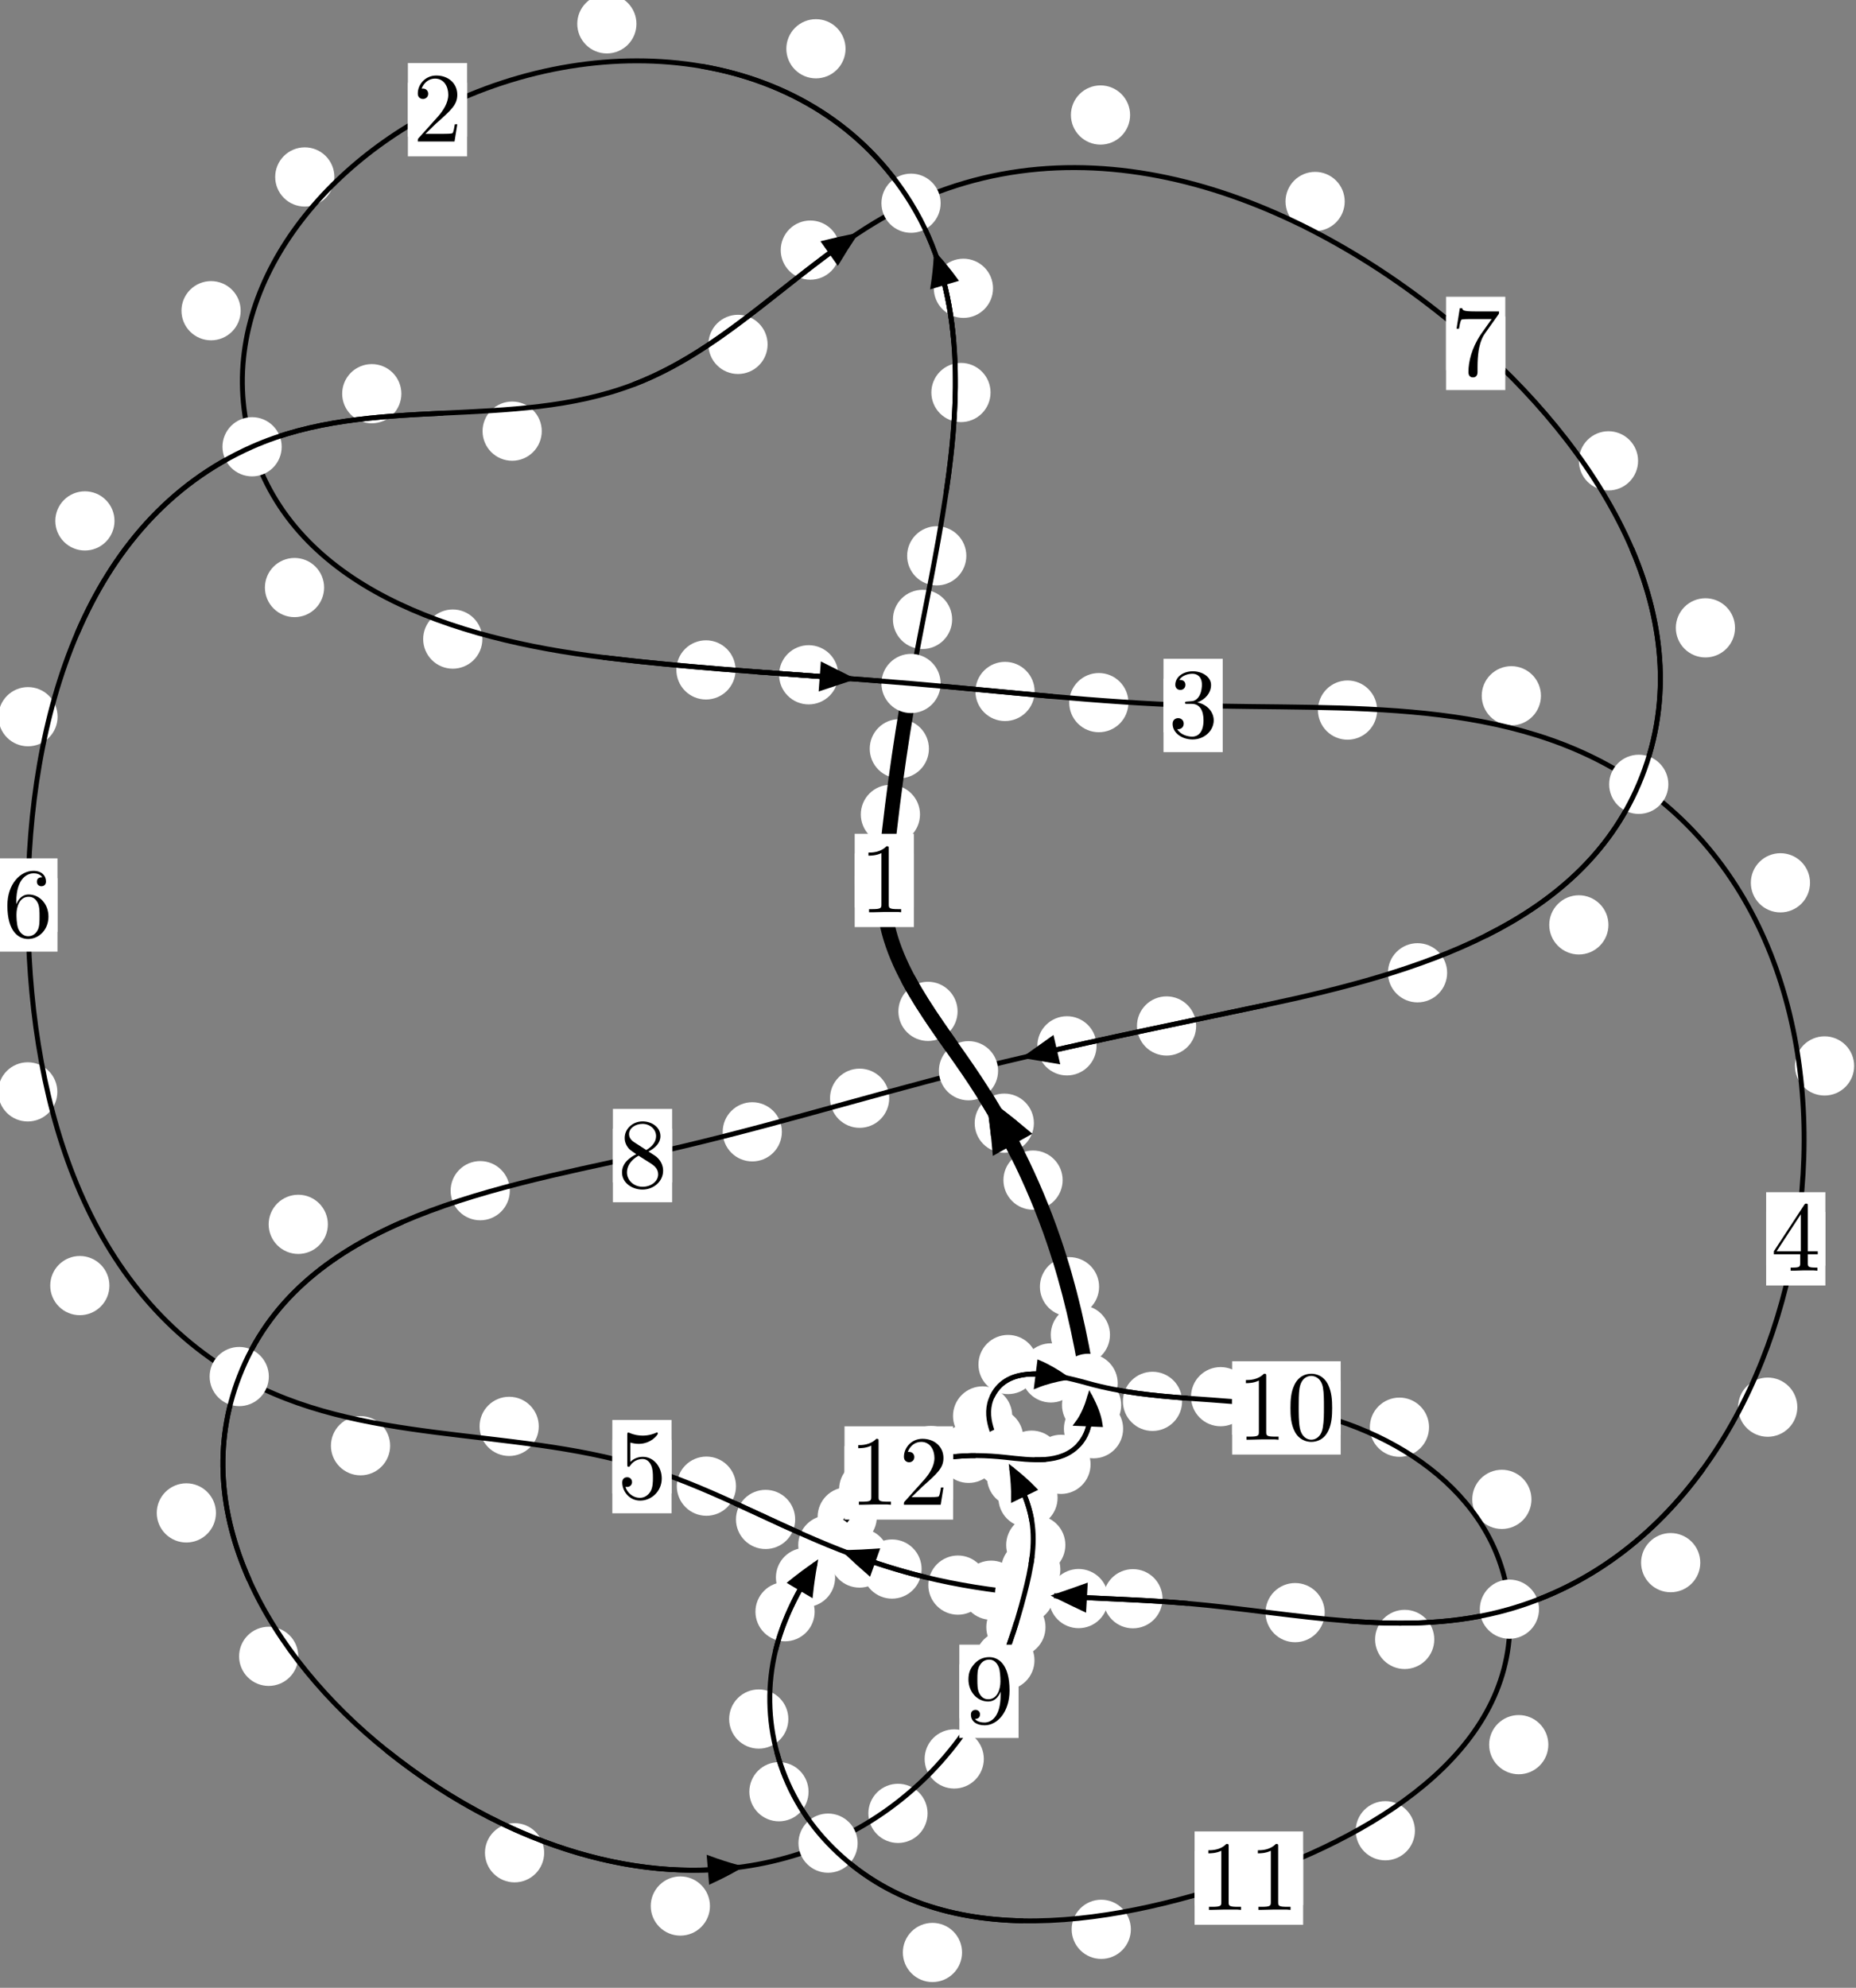 <?xml version="1.0"?>
<!-- Created by MetaPost 1.999 on 2021.07.05:2356 -->
<svg version="1.1" xmlns="http://www.w3.org/2000/svg" xmlns:xlink="http://www.w3.org/1999/xlink" width="187.426" height="200.678" viewBox="0 0 187.426 200.678">
<rect x="0" y="0" width="187.426" height="200.678" fill="#808080" stroke="none"/>
<!-- Original BoundingBox: -92.186707 -131.097397 95.239304 69.581055 -->
  <defs>
    <g transform="scale(0.01,0.01)" id="GLYPHcmr10_48">
      <path style="fill-rule: evenodd;" d="M460 -320C460 -400,455 -480,420 -554C374 -650,292 -666,250 -666C190 -666,117 -640,76 -547C44 -478,39 -400,39 -320C39 -245,43 -155,84 -79C127 2,200 22,249 22C303 22,379 1,423 -94C455 -163,460 -241,460 -320M249 -0C210 -0,151 -25,133 -121C122 -181,122 -273,122 -332C122 -396,122 -462,130 -516C149 -635,224 -644,249 -644C282 -644,348 -626,367 -527C377 -471,377 -395,377 -332C377 -257,377 -189,366 -125C351 -30,294 -0,249 -0"></path>
    </g>
    <g transform="scale(0.01,0.01)" id="GLYPHcmr10_49">
      <path style="fill-rule: evenodd;" d="M294 -640C294 -664,294 -666,271 -666C209 -602,121 -602,89 -602L89 -571C109 -571,168 -571,220 -597L220 -79C220 -43,217 -31,127 -31L95 -31L95 -0L257 -0L130 -3L217 -3L257 -3L297 -3L384 -3L419 -0L419 -31L387 -31C297 -31,294 -42,294 -79"></path>
    </g>
    <g transform="scale(0.01,0.01)" id="GLYPHcmr10_50">
      <path style="fill-rule: evenodd;" d="M127 -77L233 -180C389 -318,449 -372,449 -472C449 -586,359 -666,237 -666C124 -666,50 -574,50 -485C50 -429,100 -429,103 -429C120 -429,155 -441,155 -482C155 -508,137 -534,102 -534C94 -534,92 -534,89 -533C112 -598,166 -635,224 -635C315 -635,358 -554,358 -472C358 -392,308 -313,253 -251L61 -37C50 -26,50 -24,50 -0L421 -0L449 -174L424 -174C419 -144,412 -100,402 -85C395 -77,329 -77,307 -77"></path>
    </g>
    <g transform="scale(0.01,0.01)" id="GLYPHcmr10_51">
      <path style="fill-rule: evenodd;" d="M290 -352C372 -379,430 -449,430 -528C430 -610,342 -666,246 -666C145 -666,69 -606,69 -530C69 -497,91 -478,120 -478C151 -478,171 -500,171 -529C171 -579,124 -579,109 -579C140 -628,206 -641,242 -641C283 -641,338 -619,338 -529C338 -517,336 -459,310 -415C280 -367,246 -364,221 -363C213 -362,189 -360,182 -360C174 -359,167 -358,167 -348C167 -337,174 -337,191 -337L235 -337C317 -337,354 -269,354 -171C354 -35,285 -6,241 -6C198 -6,123 -23,88 -82C123 -77,154 -99,154 -137C154 -173,127 -193,98 -193C74 -193,42 -179,42 -135C42 -44,135 22,244 22C366 22,457 -69,457 -171C457 -253,394 -331,290 -352"></path>
    </g>
    <g transform="scale(0.01,0.01)" id="GLYPHcmr10_52">
      <path style="fill-rule: evenodd;" d="M294 -165L294 -78C294 -42,292 -31,218 -31L197 -31L197 -0L332 -0L238 -3L290 -3L332 -3L374 -3L427 -3L468 -0L468 -31L447 -31C373 -31,371 -42,371 -78L371 -165L471 -165L471 -196L371 -196L371 -651C371 -671,371 -677,355 -677C346 -677,343 -677,335 -665L28 -196L28 -165M300 -196L56 -196L300 -569"></path>
    </g>
    <g transform="scale(0.01,0.01)" id="GLYPHcmr10_53">
      <path style="fill-rule: evenodd;" d="M449 -201C449 -320,367 -420,259 -420C211 -420,168 -404,132 -369L132 -564C152 -558,185 -551,217 -551C340 -551,410 -642,410 -655C410 -661,407 -666,400 -666C399 -666,397 -666,392 -663C372 -654,323 -634,256 -634C216 -634,170 -641,123 -662C115 -665,113 -665,111 -665C101 -665,101 -657,101 -641L101 -345C101 -327,101 -319,115 -319C122 -319,124 -322,128 -328C139 -344,176 -398,257 -398C309 -398,334 -352,342 -334C358 -297,360 -258,360 -208C360 -173,360 -113,336 -71C312 -32,275 -6,229 -6C156 -6,99 -59,82 -118C85 -117,88 -116,99 -116C132 -116,149 -141,149 -165C149 -189,132 -214,99 -214C85 -214,50 -207,50 -161C50 -75,119 22,231 22C347 22,449 -74,449 -201"></path>
    </g>
    <g transform="scale(0.01,0.01)" id="GLYPHcmr10_54">
      <path style="fill-rule: evenodd;" d="M132 -328L132 -352C132 -605,256 -641,307 -641C331 -641,373 -635,395 -601C380 -601,340 -601,340 -556C340 -525,364 -510,386 -510C402 -510,432 -519,432 -558C432 -618,388 -666,305 -666C177 -666,42 -537,42 -316C42 -49,158 22,251 22C362 22,457 -72,457 -204C457 -331,368 -427,257 -427C189 -427,152 -376,132 -328M251 -6C188 -6,158 -66,152 -81C134 -128,134 -208,134 -226C134 -304,166 -404,256 -404C272 -404,318 -404,349 -342C367 -305,367 -254,367 -205C367 -157,367 -107,350 -71C320 -11,274 -6,251 -6"></path>
    </g>
    <g transform="scale(0.01,0.01)" id="GLYPHcmr10_55">
      <path style="fill-rule: evenodd;" d="M476 -609C485 -621,485 -623,485 -644L242 -644C120 -644,118 -657,114 -676L89 -676L56 -470L81 -470C84 -486,93 -549,106 -561C113 -567,191 -567,204 -567L411 -567C400 -551,321 -442,299 -409C209 -274,176 -135,176 -33C176 -23,176 22,222 22C268 22,268 -23,268 -33L268 -84C268 -139,271 -194,279 -248C283 -271,297 -357,341 -419"></path>
    </g>
    <g transform="scale(0.01,0.01)" id="GLYPHcmr10_56">
      <path style="fill-rule: evenodd;" d="M163 -457C117 -487,113 -521,113 -538C113 -599,178 -641,249 -641C322 -641,386 -589,386 -517C386 -460,347 -412,287 -377M309 -362C381 -399,430 -451,430 -517C430 -609,341 -666,250 -666C150 -666,69 -592,69 -499C69 -481,71 -436,113 -389C124 -377,161 -352,186 -335C128 -306,42 -250,42 -151C42 -45,144 22,249 22C362 22,457 -61,457 -168C457 -204,446 -249,408 -291C389 -312,373 -322,309 -362M209 -320L332 -242C360 -223,407 -193,407 -132C407 -58,332 -6,250 -6C164 -6,92 -68,92 -151C92 -209,124 -273,209 -320"></path>
    </g>
    <g transform="scale(0.01,0.01)" id="GLYPHcmr10_57">
      <path style="fill-rule: evenodd;" d="M367 -318L367 -286C367 -52,263 -6,205 -6C188 -6,134 -8,107 -42C151 -42,159 -71,159 -88C159 -119,135 -134,113 -134C97 -134,67 -125,67 -86C67 -19,121 22,206 22C335 22,457 -114,457 -329C457 -598,342 -666,253 -666C198 -666,149 -648,106 -603C65 -558,42 -516,42 -441C42 -316,130 -218,242 -218C303 -218,344 -260,367 -318M243 -241C227 -241,181 -241,150 -304C132 -341,132 -391,132 -440C132 -494,132 -541,153 -578C180 -628,218 -641,253 -641C299 -641,332 -607,349 -562C361 -530,365 -467,365 -421C365 -338,331 -241,243 -241"></path>
    </g>
  </defs>
  <path d="M92.905 82.219C92.905 81.426,92.59 80.666,92.03 80.106C91.469 79.545,90.709 79.23,89.917 79.23C89.124 79.23,88.364 79.545,87.803 80.106C87.243 80.666,86.928 81.426,86.928 82.219C86.928 83.012,87.243 83.772,87.803 84.332C88.364 84.893,89.124 85.208,89.917 85.208C90.709 85.208,91.469 84.893,92.03 84.332C92.59 83.772,92.905 83.012,92.905 82.219Z" style="fill: rgb(100%,100%,100%);stroke: none;"></path>
  <path d="M92.289 88.882C92.289 88.089,91.974 87.329,91.414 86.769C90.853 86.208,90.093 85.893,89.301 85.893C88.508 85.893,87.748 86.208,87.187 86.769C86.627 87.329,86.312 88.089,86.312 88.882C86.312 89.675,86.627 90.435,87.187 90.995C87.748 91.556,88.508 91.871,89.301 91.871C90.093 91.871,90.853 91.556,91.414 90.995C91.974 90.435,92.289 89.675,92.289 88.882Z" style="fill: rgb(100%,100%,100%);stroke: none;"></path>
  <path d="M96.15 62.532C96.15 61.739,95.835 60.979,95.275 60.419C94.714 59.858,93.954 59.543,93.162 59.543C92.369 59.543,91.609 59.858,91.048 60.419C90.488 60.979,90.173 61.739,90.173 62.532C90.173 63.325,90.488 64.085,91.048 64.645C91.609 65.206,92.369 65.521,93.162 65.521C93.954 65.521,94.714 65.206,95.275 64.645C95.835 64.085,96.15 63.325,96.15 62.532Z" style="fill: rgb(100%,100%,100%);stroke: none;"></path>
  <path d="M93.806 75.586C93.806 74.793,93.491 74.033,92.931 73.472C92.37 72.912,91.61 72.597,90.817 72.597C90.025 72.597,89.264 72.912,88.704 73.472C88.143 74.033,87.829 74.793,87.829 75.586C87.829 76.378,88.143 77.139,88.704 77.699C89.264 78.26,90.025 78.575,90.817 78.575C91.61 78.575,92.37 78.26,92.931 77.699C93.491 77.139,93.806 76.378,93.806 75.586Z" style="fill: rgb(100%,100%,100%);stroke: none;"></path>
  <path d="M100.029 39.625C100.029 38.832,99.714 38.072,99.154 37.512C98.593 36.951,97.833 36.636,97.041 36.636C96.248 36.636,95.488 36.951,94.927 37.512C94.367 38.072,94.052 38.832,94.052 39.625C94.052 40.418,94.367 41.178,94.927 41.738C95.488 42.299,96.248 42.614,97.041 42.614C97.833 42.614,98.593 42.299,99.154 41.738C99.714 41.178,100.029 40.418,100.029 39.625Z" style="fill: rgb(100%,100%,100%);stroke: none;"></path>
  <path d="M97.584 56.112C97.584 55.32,97.269 54.559,96.708 53.999C96.148 53.438,95.388 53.123,94.595 53.123C93.802 53.123,93.042 53.438,92.482 53.999C91.921 54.559,91.606 55.32,91.606 56.112C91.606 56.905,91.921 57.665,92.482 58.226C93.042 58.786,93.802 59.101,94.595 59.101C95.388 59.101,96.148 58.786,96.708 58.226C97.269 57.665,97.584 56.905,97.584 56.112Z" style="fill: rgb(100%,100%,100%);stroke: none;"></path>
  <path d="M85.386 4.924C85.386 4.131,85.071 3.371,84.511 2.81C83.95 2.25,83.19 1.935,82.397 1.935C81.605 1.935,80.844 2.25,80.284 2.81C79.723 3.371,79.408 4.131,79.408 4.924C79.408 5.716,79.723 6.477,80.284 7.037C80.844 7.597,81.605 7.912,82.397 7.912C83.19 7.912,83.95 7.597,84.511 7.037C85.071 6.477,85.386 5.716,85.386 4.924Z" style="fill: rgb(100%,100%,100%);stroke: none;"></path>
  <path d="M100.279 29.105C100.279 28.312,99.964 27.552,99.403 26.992C98.843 26.431,98.083 26.116,97.29 26.116C96.497 26.116,95.737 26.431,95.177 26.992C94.616 27.552,94.301 28.312,94.301 29.105C94.301 29.898,94.616 30.658,95.177 31.218C95.737 31.779,96.497 32.094,97.29 32.094C98.083 32.094,98.843 31.779,99.403 31.218C99.964 30.658,100.279 29.898,100.279 29.105Z" style="fill: rgb(100%,100%,100%);stroke: none;"></path>
  <path d="M33.767 17.865C33.767 17.072,33.453 16.312,32.892 15.752C32.332 15.191,31.571 14.876,30.779 14.876C29.986 14.876,29.226 15.191,28.665 15.752C28.105 16.312,27.79 17.072,27.79 17.865C27.79 18.658,28.105 19.418,28.665 19.978C29.226 20.539,29.986 20.854,30.779 20.854C31.571 20.854,32.332 20.539,32.892 19.978C33.453 19.418,33.767 18.658,33.767 17.865Z" style="fill: rgb(100%,100%,100%);stroke: none;"></path>
  <path d="M64.272 2.408C64.272 1.615,63.957 0.855,63.396 0.294C62.836 -0.266,62.076 -0.581,61.283 -0.581C60.49 -0.581,59.73 -0.266,59.17 0.294C58.609 0.855,58.294 1.615,58.294 2.408C58.294 3.2,58.609 3.961,59.17 4.521C59.73 5.081,60.49 5.396,61.283 5.396C62.076 5.396,62.836 5.081,63.396 4.521C63.957 3.961,64.272 3.2,64.272 2.408Z" style="fill: rgb(100%,100%,100%);stroke: none;"></path>
  <path d="M32.73 59.316C32.73 58.523,32.415 57.763,31.854 57.202C31.294 56.642,30.534 56.327,29.741 56.327C28.948 56.327,28.188 56.642,27.628 57.202C27.067 57.763,26.752 58.523,26.752 59.316C26.752 60.108,27.067 60.868,27.628 61.429C28.188 61.989,28.948 62.304,29.741 62.304C30.534 62.304,31.294 61.989,31.854 61.429C32.415 60.868,32.73 60.108,32.73 59.316Z" style="fill: rgb(100%,100%,100%);stroke: none;"></path>
  <path d="M24.303 31.367C24.303 30.574,23.988 29.814,23.428 29.253C22.867 28.693,22.107 28.378,21.315 28.378C20.522 28.378,19.762 28.693,19.201 29.253C18.641 29.814,18.326 30.574,18.326 31.367C18.326 32.159,18.641 32.92,19.201 33.48C19.762 34.041,20.522 34.356,21.315 34.356C22.107 34.356,22.867 34.041,23.428 33.48C23.988 32.92,24.303 32.159,24.303 31.367Z" style="fill: rgb(100%,100%,100%);stroke: none;"></path>
  <path d="M74.281 67.63C74.281 66.838,73.966 66.077,73.405 65.517C72.845 64.956,72.085 64.642,71.292 64.642C70.499 64.642,69.739 64.956,69.179 65.517C68.618 66.077,68.303 66.838,68.303 67.63C68.303 68.423,68.618 69.183,69.179 69.744C69.739 70.304,70.499 70.619,71.292 70.619C72.085 70.619,72.845 70.304,73.405 69.744C73.966 69.183,74.281 68.423,74.281 67.63Z" style="fill: rgb(100%,100%,100%);stroke: none;"></path>
  <path d="M48.712 64.518C48.712 63.725,48.397 62.965,47.837 62.405C47.276 61.844,46.516 61.529,45.723 61.529C44.931 61.529,44.17 61.844,43.61 62.405C43.049 62.965,42.734 63.725,42.734 64.518C42.734 65.311,43.049 66.071,43.61 66.631C44.17 67.192,44.931 67.507,45.723 67.507C46.516 67.507,47.276 67.192,47.837 66.631C48.397 66.071,48.712 65.311,48.712 64.518Z" style="fill: rgb(100%,100%,100%);stroke: none;"></path>
  <path d="M104.481 69.805C104.481 69.012,104.166 68.252,103.606 67.692C103.045 67.131,102.285 66.816,101.492 66.816C100.7 66.816,99.939 67.131,99.379 67.692C98.819 68.252,98.504 69.012,98.504 69.805C98.504 70.598,98.819 71.358,99.379 71.918C99.939 72.479,100.7 72.794,101.492 72.794C102.285 72.794,103.045 72.479,103.606 71.918C104.166 71.358,104.481 70.598,104.481 69.805Z" style="fill: rgb(100%,100%,100%);stroke: none;"></path>
  <path d="M84.652 68.124C84.652 67.331,84.337 66.571,83.777 66.01C83.216 65.45,82.456 65.135,81.663 65.135C80.871 65.135,80.11 65.45,79.55 66.01C78.989 66.571,78.674 67.331,78.674 68.124C78.674 68.916,78.989 69.676,79.55 70.237C80.11 70.797,80.871 71.112,81.663 71.112C82.456 71.112,83.216 70.797,83.777 70.237C84.337 69.676,84.652 68.916,84.652 68.124Z" style="fill: rgb(100%,100%,100%);stroke: none;"></path>
  <path d="M139.068 71.686C139.068 70.893,138.754 70.133,138.193 69.573C137.633 69.012,136.872 68.697,136.08 68.697C135.287 68.697,134.527 69.012,133.966 69.573C133.406 70.133,133.091 70.893,133.091 71.686C133.091 72.479,133.406 73.239,133.966 73.799C134.527 74.36,135.287 74.675,136.08 74.675C136.872 74.675,137.633 74.36,138.193 73.799C138.754 73.239,139.068 72.479,139.068 71.686Z" style="fill: rgb(100%,100%,100%);stroke: none;"></path>
  <path d="M113.952 70.933C113.952 70.141,113.637 69.38,113.076 68.82C112.516 68.259,111.756 67.945,110.963 67.945C110.17 67.945,109.41 68.259,108.85 68.82C108.289 69.38,107.974 70.141,107.974 70.933C107.974 71.726,108.289 72.486,108.85 73.047C109.41 73.607,110.17 73.922,110.963 73.922C111.756 73.922,112.516 73.607,113.076 73.047C113.637 72.486,113.952 71.726,113.952 70.933Z" style="fill: rgb(100%,100%,100%);stroke: none;"></path>
  <path d="M182.783 89.122C182.783 88.329,182.469 87.569,181.908 87.008C181.348 86.448,180.587 86.133,179.795 86.133C179.002 86.133,178.242 86.448,177.681 87.008C177.121 87.569,176.806 88.329,176.806 89.122C176.806 89.914,177.121 90.675,177.681 91.235C178.242 91.796,179.002 92.111,179.795 92.111C180.587 92.111,181.348 91.796,181.908 91.235C182.469 90.675,182.783 89.914,182.783 89.122Z" style="fill: rgb(100%,100%,100%);stroke: none;"></path>
  <path d="M155.61 70.24C155.61 69.448,155.295 68.688,154.734 68.127C154.174 67.567,153.413 67.252,152.621 67.252C151.828 67.252,151.068 67.567,150.507 68.127C149.947 68.688,149.632 69.448,149.632 70.24C149.632 71.033,149.947 71.793,150.507 72.354C151.068 72.914,151.828 73.229,152.621 73.229C153.413 73.229,154.174 72.914,154.734 72.354C155.295 71.793,155.61 71.033,155.61 70.24Z" style="fill: rgb(100%,100%,100%);stroke: none;"></path>
  <path d="M181.5 142.059C181.5 141.266,181.186 140.506,180.625 139.946C180.065 139.385,179.304 139.07,178.512 139.07C177.719 139.07,176.959 139.385,176.398 139.946C175.838 140.506,175.523 141.266,175.523 142.059C175.523 142.852,175.838 143.612,176.398 144.172C176.959 144.733,177.719 145.048,178.512 145.048C179.304 145.048,180.065 144.733,180.625 144.172C181.186 143.612,181.5 142.852,181.5 142.059Z" style="fill: rgb(100%,100%,100%);stroke: none;"></path>
  <path d="M187.239 107.611C187.239 106.818,186.924 106.058,186.364 105.497C185.803 104.937,185.043 104.622,184.251 104.622C183.458 104.622,182.698 104.937,182.137 105.497C181.577 106.058,181.262 106.818,181.262 107.611C181.262 108.403,181.577 109.163,182.137 109.724C182.698 110.284,183.458 110.599,184.251 110.599C185.043 110.599,185.803 110.284,186.364 109.724C186.924 109.163,187.239 108.403,187.239 107.611Z" style="fill: rgb(100%,100%,100%);stroke: none;"></path>
  <path d="M144.839 165.505C144.839 164.712,144.524 163.952,143.964 163.391C143.403 162.831,142.643 162.516,141.85 162.516C141.058 162.516,140.297 162.831,139.737 163.391C139.177 163.952,138.862 164.712,138.862 165.505C138.862 166.297,139.177 167.057,139.737 167.618C140.297 168.178,141.058 168.493,141.85 168.493C142.643 168.493,143.403 168.178,143.964 167.618C144.524 167.057,144.839 166.297,144.839 165.505Z" style="fill: rgb(100%,100%,100%);stroke: none;"></path>
  <path d="M171.7 157.755C171.7 156.963,171.385 156.203,170.825 155.642C170.264 155.082,169.504 154.767,168.711 154.767C167.919 154.767,167.159 155.082,166.598 155.642C166.038 156.203,165.723 156.963,165.723 157.755C165.723 158.548,166.038 159.308,166.598 159.869C167.159 160.429,167.919 160.744,168.711 160.744C169.504 160.744,170.264 160.429,170.825 159.869C171.385 159.308,171.7 158.548,171.7 157.755Z" style="fill: rgb(100%,100%,100%);stroke: none;"></path>
  <path d="M117.396 161.397C117.396 160.605,117.081 159.845,116.521 159.284C115.96 158.724,115.2 158.409,114.408 158.409C113.615 158.409,112.855 158.724,112.294 159.284C111.734 159.845,111.419 160.605,111.419 161.397C111.419 162.19,111.734 162.95,112.294 163.511C112.855 164.071,113.615 164.386,114.408 164.386C115.2 164.386,115.96 164.071,116.521 163.511C117.081 162.95,117.396 162.19,117.396 161.397Z" style="fill: rgb(100%,100%,100%);stroke: none;"></path>
  <path d="M133.773 162.801C133.773 162.008,133.458 161.248,132.898 160.687C132.337 160.127,131.577 159.812,130.785 159.812C129.992 159.812,129.232 160.127,128.671 160.687C128.111 161.248,127.796 162.008,127.796 162.801C127.796 163.593,128.111 164.353,128.671 164.914C129.232 165.474,129.992 165.789,130.785 165.789C131.577 165.789,132.337 165.474,132.898 164.914C133.458 164.353,133.773 163.593,133.773 162.801Z" style="fill: rgb(100%,100%,100%);stroke: none;"></path>
  <path d="M103.081 160.539C103.081 159.746,102.766 158.986,102.206 158.426C101.645 157.865,100.885 157.55,100.093 157.55C99.3 157.55,98.54 157.865,97.979 158.426C97.419 158.986,97.104 159.746,97.104 160.539C97.104 161.332,97.419 162.092,97.979 162.652C98.54 163.213,99.3 163.528,100.093 163.528C100.885 163.528,101.645 163.213,102.206 162.652C102.766 162.092,103.081 161.332,103.081 160.539Z" style="fill: rgb(100%,100%,100%);stroke: none;"></path>
  <path d="M111.91 161.382C111.91 160.59,111.595 159.83,111.034 159.269C110.474 158.709,109.714 158.394,108.921 158.394C108.128 158.394,107.368 158.709,106.808 159.269C106.247 159.83,105.932 160.59,105.932 161.382C105.932 162.175,106.247 162.935,106.808 163.496C107.368 164.056,108.128 164.371,108.921 164.371C109.714 164.371,110.474 164.056,111.034 163.496C111.595 162.935,111.91 162.175,111.91 161.382Z" style="fill: rgb(100%,100%,100%);stroke: none;"></path>
  <path d="M93.067 158.401C93.067 157.609,92.752 156.849,92.192 156.288C91.631 155.728,90.871 155.413,90.078 155.413C89.286 155.413,88.526 155.728,87.965 156.288C87.405 156.849,87.09 157.609,87.09 158.401C87.09 159.194,87.405 159.954,87.965 160.515C88.526 161.075,89.286 161.39,90.078 161.39C90.871 161.39,91.631 161.075,92.192 160.515C92.752 159.954,93.067 159.194,93.067 158.401Z" style="fill: rgb(100%,100%,100%);stroke: none;"></path>
  <path d="M99.724 160.023C99.724 159.23,99.409 158.47,98.848 157.91C98.288 157.349,97.528 157.034,96.735 157.034C95.942 157.034,95.182 157.349,94.622 157.91C94.061 158.47,93.746 159.23,93.746 160.023C93.746 160.816,94.061 161.576,94.622 162.136C95.182 162.697,95.942 163.012,96.735 163.012C97.528 163.012,98.288 162.697,98.848 162.136C99.409 161.576,99.724 160.816,99.724 160.023Z" style="fill: rgb(100%,100%,100%);stroke: none;"></path>
  <path d="M80.299 153.393C80.299 152.6,79.984 151.84,79.424 151.279C78.863 150.719,78.103 150.404,77.31 150.404C76.518 150.404,75.758 150.719,75.197 151.279C74.637 151.84,74.322 152.6,74.322 153.393C74.322 154.185,74.637 154.946,75.197 155.506C75.758 156.066,76.518 156.381,77.31 156.381C78.103 156.381,78.863 156.066,79.424 155.506C79.984 154.946,80.299 154.185,80.299 153.393Z" style="fill: rgb(100%,100%,100%);stroke: none;"></path>
  <path d="M89.787 157.289C89.787 156.496,89.472 155.736,88.912 155.176C88.351 154.615,87.591 154.3,86.798 154.3C86.006 154.3,85.245 154.615,84.685 155.176C84.125 155.736,83.81 156.496,83.81 157.289C83.81 158.082,84.125 158.842,84.685 159.402C85.245 159.963,86.006 160.278,86.798 160.278C87.591 160.278,88.351 159.963,88.912 159.402C89.472 158.842,89.787 158.082,89.787 157.289Z" style="fill: rgb(100%,100%,100%);stroke: none;"></path>
  <path d="M54.407 143.998C54.407 143.206,54.092 142.445,53.532 141.885C52.971 141.324,52.211 141.009,51.418 141.009C50.626 141.009,49.865 141.324,49.305 141.885C48.745 142.445,48.43 143.206,48.43 143.998C48.43 144.791,48.745 145.551,49.305 146.112C49.865 146.672,50.626 146.987,51.418 146.987C52.211 146.987,52.971 146.672,53.532 146.112C54.092 145.551,54.407 144.791,54.407 143.998Z" style="fill: rgb(100%,100%,100%);stroke: none;"></path>
  <path d="M74.324 150.035C74.324 149.242,74.009 148.482,73.449 147.922C72.888 147.361,72.128 147.046,71.335 147.046C70.543 147.046,69.783 147.361,69.222 147.922C68.662 148.482,68.347 149.242,68.347 150.035C68.347 150.828,68.662 151.588,69.222 152.148C69.783 152.709,70.543 153.024,71.335 153.024C72.128 153.024,72.888 152.709,73.449 152.148C74.009 151.588,74.324 150.828,74.324 150.035Z" style="fill: rgb(100%,100%,100%);stroke: none;"></path>
  <path d="M11.049 129.786C11.049 128.993,10.734 128.233,10.174 127.672C9.613 127.112,8.853 126.797,8.06 126.797C7.268 126.797,6.508 127.112,5.947 127.672C5.387 128.233,5.072 128.993,5.072 129.786C5.072 130.578,5.387 131.339,5.947 131.899C6.508 132.459,7.268 132.774,8.06 132.774C8.853 132.774,9.613 132.459,10.174 131.899C10.734 131.339,11.049 130.578,11.049 129.786Z" style="fill: rgb(100%,100%,100%);stroke: none;"></path>
  <path d="M39.397 145.953C39.397 145.16,39.082 144.4,38.521 143.839C37.961 143.279,37.201 142.964,36.408 142.964C35.615 142.964,34.855 143.279,34.295 143.839C33.734 144.4,33.419 145.16,33.419 145.953C33.419 146.745,33.734 147.506,34.295 148.066C34.855 148.627,35.615 148.941,36.408 148.941C37.201 148.941,37.961 148.627,38.521 148.066C39.082 147.506,39.397 146.745,39.397 145.953Z" style="fill: rgb(100%,100%,100%);stroke: none;"></path>
  <path d="M5.816 72.354C5.816 71.561,5.502 70.801,4.941 70.241C4.381 69.68,3.62 69.365,2.828 69.365C2.035 69.365,1.275 69.68,0.714 70.241C0.154 70.801,-0.161 71.561,-0.161 72.354C-0.161 73.147,0.154 73.907,0.714 74.467C1.275 75.028,2.035 75.343,2.828 75.343C3.62 75.343,4.381 75.028,4.941 74.467C5.502 73.907,5.816 73.147,5.816 72.354Z" style="fill: rgb(100%,100%,100%);stroke: none;"></path>
  <path d="M5.791 110.23C5.791 109.437,5.476 108.677,4.915 108.116C4.355 107.556,3.595 107.241,2.802 107.241C2.009 107.241,1.249 107.556,0.689 108.116C0.128 108.677,-0.187 109.437,-0.187 110.23C-0.187 111.022,0.128 111.782,0.689 112.343C1.249 112.903,2.009 113.218,2.802 113.218C3.595 113.218,4.355 112.903,4.915 112.343C5.476 111.782,5.791 111.022,5.791 110.23Z" style="fill: rgb(100%,100%,100%);stroke: none;"></path>
  <path d="M40.531 39.745C40.531 38.953,40.216 38.193,39.656 37.632C39.095 37.072,38.335 36.757,37.543 36.757C36.75 36.757,35.99 37.072,35.429 37.632C34.869 38.193,34.554 38.953,34.554 39.745C34.554 40.538,34.869 41.298,35.429 41.859C35.99 42.419,36.75 42.734,37.543 42.734C38.335 42.734,39.095 42.419,39.656 41.859C40.216 41.298,40.531 40.538,40.531 39.745Z" style="fill: rgb(100%,100%,100%);stroke: none;"></path>
  <path d="M11.563 52.587C11.563 51.795,11.248 51.034,10.687 50.474C10.127 49.913,9.367 49.599,8.574 49.599C7.781 49.599,7.021 49.913,6.461 50.474C5.9 51.034,5.585 51.795,5.585 52.587C5.585 53.38,5.9 54.14,6.461 54.701C7.021 55.261,7.781 55.576,8.574 55.576C9.367 55.576,10.127 55.261,10.687 54.701C11.248 54.14,11.563 53.38,11.563 52.587Z" style="fill: rgb(100%,100%,100%);stroke: none;"></path>
  <path d="M77.515 34.768C77.515 33.975,77.2 33.215,76.64 32.655C76.079 32.094,75.319 31.779,74.527 31.779C73.734 31.779,72.974 32.094,72.413 32.655C71.853 33.215,71.538 33.975,71.538 34.768C71.538 35.561,71.853 36.321,72.413 36.881C72.974 37.442,73.734 37.757,74.527 37.757C75.319 37.757,76.079 37.442,76.64 36.881C77.2 36.321,77.515 35.561,77.515 34.768Z" style="fill: rgb(100%,100%,100%);stroke: none;"></path>
  <path d="M54.708 43.526C54.708 42.734,54.393 41.973,53.833 41.413C53.272 40.852,52.512 40.538,51.72 40.538C50.927 40.538,50.167 40.852,49.606 41.413C49.046 41.973,48.731 42.734,48.731 43.526C48.731 44.319,49.046 45.079,49.606 45.64C50.167 46.2,50.927 46.515,51.72 46.515C52.512 46.515,53.272 46.2,53.833 45.64C54.393 45.079,54.708 44.319,54.708 43.526Z" style="fill: rgb(100%,100%,100%);stroke: none;"></path>
  <path d="M114.122 11.61C114.122 10.817,113.807 10.057,113.247 9.496C112.686 8.936,111.926 8.621,111.134 8.621C110.341 8.621,109.581 8.936,109.02 9.496C108.46 10.057,108.145 10.817,108.145 11.61C108.145 12.402,108.46 13.163,109.02 13.723C109.581 14.284,110.341 14.599,111.134 14.599C111.926 14.599,112.686 14.284,113.247 13.723C113.807 13.163,114.122 12.402,114.122 11.61Z" style="fill: rgb(100%,100%,100%);stroke: none;"></path>
  <path d="M84.819 25.249C84.819 24.457,84.504 23.697,83.943 23.136C83.383 22.576,82.623 22.261,81.83 22.261C81.037 22.261,80.277 22.576,79.717 23.136C79.156 23.697,78.841 24.457,78.841 25.249C78.841 26.042,79.156 26.802,79.717 27.363C80.277 27.923,81.037 28.238,81.83 28.238C82.623 28.238,83.383 27.923,83.943 27.363C84.504 26.802,84.819 26.042,84.819 25.249Z" style="fill: rgb(100%,100%,100%);stroke: none;"></path>
  <path d="M165.419 46.524C165.419 45.731,165.104 44.971,164.544 44.411C163.983 43.85,163.223 43.535,162.43 43.535C161.638 43.535,160.878 43.85,160.317 44.411C159.757 44.971,159.442 45.731,159.442 46.524C159.442 47.317,159.757 48.077,160.317 48.637C160.878 49.198,161.638 49.513,162.43 49.513C163.223 49.513,163.983 49.198,164.544 48.637C165.104 48.077,165.419 47.317,165.419 46.524Z" style="fill: rgb(100%,100%,100%);stroke: none;"></path>
  <path d="M135.794 20.34C135.794 19.547,135.479 18.787,134.919 18.227C134.358 17.666,133.598 17.351,132.806 17.351C132.013 17.351,131.253 17.666,130.692 18.227C130.132 18.787,129.817 19.547,129.817 20.34C129.817 21.133,130.132 21.893,130.692 22.453C131.253 23.014,132.013 23.329,132.806 23.329C133.598 23.329,134.358 23.014,134.919 22.453C135.479 21.893,135.794 21.133,135.794 20.34Z" style="fill: rgb(100%,100%,100%);stroke: none;"></path>
  <path d="M162.427 93.37C162.427 92.577,162.112 91.817,161.551 91.257C160.991 90.696,160.231 90.381,159.438 90.381C158.645 90.381,157.885 90.696,157.325 91.257C156.764 91.817,156.449 92.577,156.449 93.37C156.449 94.163,156.764 94.923,157.325 95.483C157.885 96.044,158.645 96.359,159.438 96.359C160.231 96.359,160.991 96.044,161.551 95.483C162.112 94.923,162.427 94.163,162.427 93.37Z" style="fill: rgb(100%,100%,100%);stroke: none;"></path>
  <path d="M175.209 63.384C175.209 62.591,174.895 61.831,174.334 61.27C173.774 60.71,173.013 60.395,172.221 60.395C171.428 60.395,170.668 60.71,170.107 61.27C169.547 61.831,169.232 62.591,169.232 63.384C169.232 64.176,169.547 64.937,170.107 65.497C170.668 66.057,171.428 66.372,172.221 66.372C173.013 66.372,173.774 66.057,174.334 65.497C174.895 64.937,175.209 64.176,175.209 63.384Z" style="fill: rgb(100%,100%,100%);stroke: none;"></path>
  <path d="M120.793 103.576C120.793 102.783,120.478 102.023,119.918 101.462C119.357 100.902,118.597 100.587,117.805 100.587C117.012 100.587,116.252 100.902,115.691 101.462C115.131 102.023,114.816 102.783,114.816 103.576C114.816 104.368,115.131 105.129,115.691 105.689C116.252 106.25,117.012 106.565,117.805 106.565C118.597 106.565,119.357 106.25,119.918 105.689C120.478 105.129,120.793 104.368,120.793 103.576Z" style="fill: rgb(100%,100%,100%);stroke: none;"></path>
  <path d="M146.137 98.206C146.137 97.414,145.822 96.653,145.261 96.093C144.701 95.532,143.941 95.217,143.148 95.217C142.355 95.217,141.595 95.532,141.035 96.093C140.474 96.653,140.159 97.414,140.159 98.206C140.159 98.999,140.474 99.759,141.035 100.32C141.595 100.88,142.355 101.195,143.148 101.195C143.941 101.195,144.701 100.88,145.261 100.32C145.822 99.759,146.137 98.999,146.137 98.206Z" style="fill: rgb(100%,100%,100%);stroke: none;"></path>
  <path d="M89.796 110.87C89.796 110.078,89.481 109.318,88.921 108.757C88.36 108.197,87.6 107.882,86.807 107.882C86.015 107.882,85.255 108.197,84.694 108.757C84.134 109.318,83.819 110.078,83.819 110.87C83.819 111.663,84.134 112.423,84.694 112.984C85.255 113.544,86.015 113.859,86.807 113.859C87.6 113.859,88.36 113.544,88.921 112.984C89.481 112.423,89.796 111.663,89.796 110.87Z" style="fill: rgb(100%,100%,100%);stroke: none;"></path>
  <path d="M110.733 105.582C110.733 104.789,110.418 104.029,109.858 103.469C109.297 102.908,108.537 102.593,107.745 102.593C106.952 102.593,106.192 102.908,105.631 103.469C105.071 104.029,104.756 104.789,104.756 105.582C104.756 106.375,105.071 107.135,105.631 107.695C106.192 108.256,106.952 108.571,107.745 108.571C108.537 108.571,109.297 108.256,109.858 107.695C110.418 107.135,110.733 106.375,110.733 105.582Z" style="fill: rgb(100%,100%,100%);stroke: none;"></path>
  <path d="M51.484 120.204C51.484 119.411,51.169 118.651,50.609 118.091C50.048 117.53,49.288 117.215,48.495 117.215C47.703 117.215,46.942 117.53,46.382 118.091C45.822 118.651,45.507 119.411,45.507 120.204C45.507 120.997,45.822 121.757,46.382 122.317C46.942 122.878,47.703 123.193,48.495 123.193C49.288 123.193,50.048 122.878,50.609 122.317C51.169 121.757,51.484 120.997,51.484 120.204Z" style="fill: rgb(100%,100%,100%);stroke: none;"></path>
  <path d="M78.958 114.262C78.958 113.47,78.643 112.71,78.083 112.149C77.522 111.589,76.762 111.274,75.969 111.274C75.177 111.274,74.417 111.589,73.856 112.149C73.296 112.71,72.981 113.47,72.981 114.262C72.981 115.055,73.296 115.815,73.856 116.376C74.417 116.936,75.177 117.251,75.969 117.251C76.762 117.251,77.522 116.936,78.083 116.376C78.643 115.815,78.958 115.055,78.958 114.262Z" style="fill: rgb(100%,100%,100%);stroke: none;"></path>
  <path d="M21.807 152.734C21.807 151.941,21.492 151.181,20.932 150.621C20.372 150.06,19.611 149.745,18.819 149.745C18.026 149.745,17.266 150.06,16.705 150.621C16.145 151.181,15.83 151.941,15.83 152.734C15.83 153.527,16.145 154.287,16.705 154.847C17.266 155.408,18.026 155.723,18.819 155.723C19.611 155.723,20.372 155.408,20.932 154.847C21.492 154.287,21.807 153.527,21.807 152.734Z" style="fill: rgb(100%,100%,100%);stroke: none;"></path>
  <path d="M33.108 123.602C33.108 122.809,32.793 122.049,32.232 121.488C31.672 120.928,30.912 120.613,30.119 120.613C29.326 120.613,28.566 120.928,28.006 121.488C27.445 122.049,27.13 122.809,27.13 123.602C27.13 124.394,27.445 125.154,28.006 125.715C28.566 126.275,29.326 126.59,30.119 126.59C30.912 126.59,31.672 126.275,32.232 125.715C32.793 125.154,33.108 124.394,33.108 123.602Z" style="fill: rgb(100%,100%,100%);stroke: none;"></path>
  <path d="M54.952 187.042C54.952 186.249,54.637 185.489,54.076 184.929C53.516 184.368,52.756 184.053,51.963 184.053C51.17 184.053,50.41 184.368,49.85 184.929C49.289 185.489,48.974 186.249,48.974 187.042C48.974 187.835,49.289 188.595,49.85 189.155C50.41 189.716,51.17 190.031,51.963 190.031C52.756 190.031,53.516 189.716,54.076 189.155C54.637 188.595,54.952 187.835,54.952 187.042Z" style="fill: rgb(100%,100%,100%);stroke: none;"></path>
  <path d="M30.121 167.213C30.121 166.42,29.806 165.66,29.246 165.099C28.685 164.539,27.925 164.224,27.132 164.224C26.34 164.224,25.58 164.539,25.019 165.099C24.459 165.66,24.144 166.42,24.144 167.213C24.144 168.005,24.459 168.766,25.019 169.326C25.58 169.887,26.34 170.201,27.132 170.201C27.925 170.201,28.685 169.887,29.246 169.326C29.806 168.766,30.121 168.005,30.121 167.213Z" style="fill: rgb(100%,100%,100%);stroke: none;"></path>
  <path d="M93.669 183.066C93.669 182.274,93.354 181.514,92.794 180.953C92.233 180.393,91.473 180.078,90.681 180.078C89.888 180.078,89.128 180.393,88.567 180.953C88.007 181.514,87.692 182.274,87.692 183.066C87.692 183.859,88.007 184.619,88.567 185.18C89.128 185.74,89.888 186.055,90.681 186.055C91.473 186.055,92.233 185.74,92.794 185.18C93.354 184.619,93.669 183.859,93.669 183.066Z" style="fill: rgb(100%,100%,100%);stroke: none;"></path>
  <path d="M71.693 192.42C71.693 191.627,71.378 190.867,70.817 190.307C70.257 189.746,69.497 189.431,68.704 189.431C67.911 189.431,67.151 189.746,66.591 190.307C66.03 190.867,65.715 191.627,65.715 192.42C65.715 193.213,66.03 193.973,66.591 194.533C67.151 195.094,67.911 195.409,68.704 195.409C69.497 195.409,70.257 195.094,70.817 194.533C71.378 193.973,71.693 193.213,71.693 192.42Z" style="fill: rgb(100%,100%,100%);stroke: none;"></path>
  <path d="M104.465 167.616C104.465 166.823,104.15 166.063,103.59 165.502C103.029 164.942,102.269 164.627,101.476 164.627C100.684 164.627,99.924 164.942,99.363 165.502C98.803 166.063,98.488 166.823,98.488 167.616C98.488 168.408,98.803 169.168,99.363 169.729C99.924 170.289,100.684 170.604,101.476 170.604C102.269 170.604,103.029 170.289,103.59 169.729C104.15 169.168,104.465 168.408,104.465 167.616Z" style="fill: rgb(100%,100%,100%);stroke: none;"></path>
  <path d="M99.35 177.571C99.35 176.779,99.036 176.018,98.475 175.458C97.915 174.897,97.154 174.583,96.362 174.583C95.569 174.583,94.809 174.897,94.248 175.458C93.688 176.018,93.373 176.779,93.373 177.571C93.373 178.364,93.688 179.124,94.248 179.685C94.809 180.245,95.569 180.56,96.362 180.56C97.154 180.56,97.915 180.245,98.475 179.685C99.036 179.124,99.35 178.364,99.35 177.571Z" style="fill: rgb(100%,100%,100%);stroke: none;"></path>
  <path d="M107.08 158.453C107.08 157.66,106.765 156.9,106.204 156.339C105.644 155.779,104.884 155.464,104.091 155.464C103.298 155.464,102.538 155.779,101.978 156.339C101.417 156.9,101.102 157.66,101.102 158.453C101.102 159.245,101.417 160.005,101.978 160.566C102.538 161.126,103.298 161.441,104.091 161.441C104.884 161.441,105.644 161.126,106.204 160.566C106.765 160.005,107.08 159.245,107.08 158.453Z" style="fill: rgb(100%,100%,100%);stroke: none;"></path>
  <path d="M105.579 164.267C105.579 163.474,105.264 162.714,104.704 162.153C104.144 161.593,103.383 161.278,102.591 161.278C101.798 161.278,101.038 161.593,100.477 162.153C99.917 162.714,99.602 163.474,99.602 164.267C99.602 165.059,99.917 165.819,100.477 166.38C101.038 166.94,101.798 167.255,102.591 167.255C103.383 167.255,104.144 166.94,104.704 166.38C105.264 165.819,105.579 165.059,105.579 164.267Z" style="fill: rgb(100%,100%,100%);stroke: none;"></path>
  <path d="M106.799 151.207C106.799 150.414,106.484 149.654,105.924 149.094C105.363 148.533,104.603 148.218,103.81 148.218C103.018 148.218,102.258 148.533,101.697 149.094C101.137 149.654,100.822 150.414,100.822 151.207C100.822 152,101.137 152.76,101.697 153.32C102.258 153.881,103.018 154.196,103.81 154.196C104.603 154.196,105.363 153.881,105.924 153.32C106.484 152.76,106.799 152,106.799 151.207Z" style="fill: rgb(100%,100%,100%);stroke: none;"></path>
  <path d="M107.585 155.972C107.585 155.179,107.27 154.419,106.71 153.858C106.149 153.298,105.389 152.983,104.597 152.983C103.804 152.983,103.044 153.298,102.483 153.858C101.923 154.419,101.608 155.179,101.608 155.972C101.608 156.764,101.923 157.524,102.483 158.085C103.044 158.645,103.804 158.96,104.597 158.96C105.389 158.96,106.149 158.645,106.71 158.085C107.27 157.524,107.585 156.764,107.585 155.972Z" style="fill: rgb(100%,100%,100%);stroke: none;"></path>
  <path d="M103.336 145.158C103.336 144.365,103.021 143.605,102.461 143.045C101.9 142.484,101.14 142.169,100.347 142.169C99.555 142.169,98.795 142.484,98.234 143.045C97.674 143.605,97.359 144.365,97.359 145.158C97.359 145.951,97.674 146.711,98.234 147.271C98.795 147.832,99.555 148.147,100.347 148.147C101.14 148.147,101.9 147.832,102.461 147.271C103.021 146.711,103.336 145.951,103.336 145.158Z" style="fill: rgb(100%,100%,100%);stroke: none;"></path>
  <path d="M105.649 149.135C105.649 148.343,105.334 147.582,104.774 147.022C104.214 146.462,103.453 146.147,102.661 146.147C101.868 146.147,101.108 146.462,100.547 147.022C99.987 147.582,99.672 148.343,99.672 149.135C99.672 149.928,99.987 150.688,100.547 151.249C101.108 151.809,101.868 152.124,102.661 152.124C103.453 152.124,104.214 151.809,104.774 151.249C105.334 150.688,105.649 149.928,105.649 149.135Z" style="fill: rgb(100%,100%,100%);stroke: none;"></path>
  <path d="M104.785 137.753C104.785 136.96,104.47 136.2,103.909 135.639C103.349 135.079,102.589 134.764,101.796 134.764C101.003 134.764,100.243 135.079,99.683 135.639C99.122 136.2,98.807 136.96,98.807 137.753C98.807 138.545,99.122 139.306,99.683 139.866C100.243 140.426,101.003 140.741,101.796 140.741C102.589 140.741,103.349 140.426,103.909 139.866C104.47 139.306,104.785 138.545,104.785 137.753Z" style="fill: rgb(100%,100%,100%);stroke: none;"></path>
  <path d="M102.216 142.945C102.216 142.152,101.901 141.392,101.341 140.832C100.78 140.271,100.02 139.956,99.227 139.956C98.435 139.956,97.675 140.271,97.114 140.832C96.554 141.392,96.239 142.152,96.239 142.945C96.239 143.738,96.554 144.498,97.114 145.058C97.675 145.619,98.435 145.934,99.227 145.934C100.02 145.934,100.78 145.619,101.341 145.058C101.901 144.498,102.216 143.738,102.216 142.945Z" style="fill: rgb(100%,100%,100%);stroke: none;"></path>
  <path d="M119.373 141.472C119.373 140.679,119.058 139.919,118.498 139.358C117.937 138.798,117.177 138.483,116.384 138.483C115.592 138.483,114.831 138.798,114.271 139.358C113.71 139.919,113.396 140.679,113.396 141.472C113.396 142.264,113.71 143.025,114.271 143.585C114.831 144.146,115.592 144.461,116.384 144.461C117.177 144.461,117.937 144.146,118.498 143.585C119.058 143.025,119.373 142.264,119.373 141.472Z" style="fill: rgb(100%,100%,100%);stroke: none;"></path>
  <path d="M109.109 138.601C109.109 137.808,108.794 137.048,108.233 136.487C107.673 135.927,106.913 135.612,106.12 135.612C105.327 135.612,104.567 135.927,104.007 136.487C103.446 137.048,103.131 137.808,103.131 138.601C103.131 139.393,103.446 140.153,104.007 140.714C104.567 141.274,105.327 141.589,106.12 141.589C106.913 141.589,107.673 141.274,108.233 140.714C108.794 140.153,109.109 139.393,109.109 138.601Z" style="fill: rgb(100%,100%,100%);stroke: none;"></path>
  <path d="M144.31 144.081C144.31 143.288,143.995 142.528,143.434 141.968C142.874 141.407,142.113 141.092,141.321 141.092C140.528 141.092,139.768 141.407,139.207 141.968C138.647 142.528,138.332 143.288,138.332 144.081C138.332 144.874,138.647 145.634,139.207 146.194C139.768 146.755,140.528 147.07,141.321 147.07C142.113 147.07,142.874 146.755,143.434 146.194C143.995 145.634,144.31 144.874,144.31 144.081Z" style="fill: rgb(100%,100%,100%);stroke: none;"></path>
  <path d="M126.25 141C126.25 140.207,125.935 139.447,125.375 138.886C124.814 138.326,124.054 138.011,123.261 138.011C122.469 138.011,121.709 138.326,121.148 138.886C120.588 139.447,120.273 140.207,120.273 141C120.273 141.792,120.588 142.552,121.148 143.113C121.709 143.673,122.469 143.988,123.261 143.988C124.054 143.988,124.814 143.673,125.375 143.113C125.935 142.552,126.25 141.792,126.25 141Z" style="fill: rgb(100%,100%,100%);stroke: none;"></path>
  <path d="M156.357 176.13C156.357 175.338,156.042 174.577,155.481 174.017C154.921 173.456,154.161 173.141,153.368 173.141C152.575 173.141,151.815 173.456,151.255 174.017C150.694 174.577,150.379 175.338,150.379 176.13C150.379 176.923,150.694 177.683,151.255 178.244C151.815 178.804,152.575 179.119,153.368 179.119C154.161 179.119,154.921 178.804,155.481 178.244C156.042 177.683,156.357 176.923,156.357 176.13Z" style="fill: rgb(100%,100%,100%);stroke: none;"></path>
  <path d="M154.651 151.367C154.651 150.574,154.336 149.814,153.776 149.254C153.215 148.693,152.455 148.378,151.662 148.378C150.87 148.378,150.109 148.693,149.549 149.254C148.988 149.814,148.674 150.574,148.674 151.367C148.674 152.16,148.988 152.92,149.549 153.48C150.109 154.041,150.87 154.356,151.662 154.356C152.455 154.356,153.215 154.041,153.776 153.48C154.336 152.92,154.651 152.16,154.651 151.367Z" style="fill: rgb(100%,100%,100%);stroke: none;"></path>
  <path d="M114.198 194.771C114.198 193.979,113.883 193.218,113.322 192.658C112.762 192.098,112.002 191.783,111.209 191.783C110.416 191.783,109.656 192.098,109.096 192.658C108.535 193.218,108.22 193.979,108.22 194.771C108.22 195.564,108.535 196.324,109.096 196.885C109.656 197.445,110.416 197.76,111.209 197.76C112.002 197.76,112.762 197.445,113.322 196.885C113.883 196.324,114.198 195.564,114.198 194.771Z" style="fill: rgb(100%,100%,100%);stroke: none;"></path>
  <path d="M142.884 184.821C142.884 184.029,142.569 183.269,142.008 182.708C141.448 182.148,140.688 181.833,139.895 181.833C139.102 181.833,138.342 182.148,137.782 182.708C137.221 183.269,136.906 184.029,136.906 184.821C136.906 185.614,137.221 186.374,137.782 186.935C138.342 187.495,139.102 187.81,139.895 187.81C140.688 187.81,141.448 187.495,142.008 186.935C142.569 186.374,142.884 185.614,142.884 184.821Z" style="fill: rgb(100%,100%,100%);stroke: none;"></path>
  <path d="M81.65 180.882C81.65 180.089,81.335 179.329,80.774 178.768C80.214 178.208,79.454 177.893,78.661 177.893C77.868 177.893,77.108 178.208,76.548 178.768C75.987 179.329,75.672 180.089,75.672 180.882C75.672 181.674,75.987 182.435,76.548 182.995C77.108 183.555,77.868 183.87,78.661 183.87C79.454 183.87,80.214 183.555,80.774 182.995C81.335 182.435,81.65 181.674,81.65 180.882Z" style="fill: rgb(100%,100%,100%);stroke: none;"></path>
  <path d="M97.152 197.109C97.152 196.316,96.837 195.556,96.276 194.995C95.716 194.435,94.956 194.12,94.163 194.12C93.37 194.12,92.61 194.435,92.05 194.995C91.489 195.556,91.174 196.316,91.174 197.109C91.174 197.901,91.489 198.661,92.05 199.222C92.61 199.782,93.37 200.097,94.163 200.097C94.956 200.097,95.716 199.782,96.276 199.222C96.837 198.661,97.152 197.901,97.152 197.109Z" style="fill: rgb(100%,100%,100%);stroke: none;"></path>
  <path d="M82.266 162.707C82.266 161.914,81.951 161.154,81.39 160.594C80.83 160.033,80.07 159.718,79.277 159.718C78.484 159.718,77.724 160.033,77.164 160.594C76.603 161.154,76.288 161.914,76.288 162.707C76.288 163.5,76.603 164.26,77.164 164.82C77.724 165.381,78.484 165.696,79.277 165.696C80.07 165.696,80.83 165.381,81.39 164.82C81.951 164.26,82.266 163.5,82.266 162.707Z" style="fill: rgb(100%,100%,100%);stroke: none;"></path>
  <path d="M79.61 173.542C79.61 172.749,79.295 171.989,78.735 171.429C78.174 170.868,77.414 170.553,76.621 170.553C75.829 170.553,75.069 170.868,74.508 171.429C73.948 171.989,73.633 172.749,73.633 173.542C73.633 174.335,73.948 175.095,74.508 175.655C75.069 176.216,75.829 176.531,76.621 176.531C77.414 176.531,78.174 176.216,78.735 175.655C79.295 175.095,79.61 174.335,79.61 173.542Z" style="fill: rgb(100%,100%,100%);stroke: none;"></path>
  <path d="M88.545 153.132C88.545 152.339,88.23 151.579,87.669 151.019C87.109 150.458,86.349 150.143,85.556 150.143C84.763 150.143,84.003 150.458,83.443 151.019C82.882 151.579,82.567 152.339,82.567 153.132C82.567 153.925,82.882 154.685,83.443 155.245C84.003 155.806,84.763 156.121,85.556 156.121C86.349 156.121,87.109 155.806,87.669 155.245C88.23 154.685,88.545 153.925,88.545 153.132Z" style="fill: rgb(100%,100%,100%);stroke: none;"></path>
  <path d="M84.332 159.251C84.332 158.459,84.018 157.699,83.457 157.138C82.897 156.578,82.136 156.263,81.344 156.263C80.551 156.263,79.791 156.578,79.23 157.138C78.67 157.699,78.355 158.459,78.355 159.251C78.355 160.044,78.67 160.804,79.23 161.365C79.791 161.925,80.551 162.24,81.344 162.24C82.136 162.24,82.897 161.925,83.457 161.365C84.018 160.804,84.332 160.044,84.332 159.251Z" style="fill: rgb(100%,100%,100%);stroke: none;"></path>
  <path d="M97.007 146.941C97.007 146.148,96.692 145.388,96.132 144.828C95.571 144.267,94.811 143.952,94.018 143.952C93.226 143.952,92.465 144.267,91.905 144.828C91.344 145.388,91.029 146.148,91.029 146.941C91.029 147.734,91.344 148.494,91.905 149.054C92.465 149.615,93.226 149.93,94.018 149.93C94.811 149.93,95.571 149.615,96.132 149.054C96.692 148.494,97.007 147.734,97.007 146.941Z" style="fill: rgb(100%,100%,100%);stroke: none;"></path>
  <path d="M90.713 150.348C90.713 149.555,90.398 148.795,89.838 148.234C89.277 147.674,88.517 147.359,87.724 147.359C86.932 147.359,86.171 147.674,85.611 148.234C85.051 148.795,84.736 149.555,84.736 150.348C84.736 151.14,85.051 151.9,85.611 152.461C86.171 153.021,86.932 153.336,87.724 153.336C88.517 153.336,89.277 153.021,89.838 152.461C90.398 151.9,90.713 151.14,90.713 150.348Z" style="fill: rgb(100%,100%,100%);stroke: none;"></path>
  <path d="M107.165 147.411C107.165 146.618,106.85 145.858,106.29 145.297C105.729 144.737,104.969 144.422,104.177 144.422C103.384 144.422,102.624 144.737,102.063 145.297C101.503 145.858,101.188 146.618,101.188 147.411C101.188 148.203,101.503 148.963,102.063 149.524C102.624 150.084,103.384 150.399,104.177 150.399C104.969 150.399,105.729 150.084,106.29 149.524C106.85 148.963,107.165 148.203,107.165 147.411Z" style="fill: rgb(100%,100%,100%);stroke: none;"></path>
  <path d="M100.8 146.719C100.8 145.926,100.485 145.166,99.924 144.606C99.364 144.045,98.604 143.73,97.811 143.73C97.018 143.73,96.258 144.045,95.698 144.606C95.137 145.166,94.822 145.926,94.822 146.719C94.822 147.512,95.137 148.272,95.698 148.832C96.258 149.393,97.018 149.708,97.811 149.708C98.604 149.708,99.364 149.393,99.924 148.832C100.485 148.272,100.8 147.512,100.8 146.719Z" style="fill: rgb(100%,100%,100%);stroke: none;"></path>
  <path d="M113.417 144.234C113.417 143.442,113.102 142.682,112.541 142.121C111.981 141.561,111.221 141.246,110.428 141.246C109.635 141.246,108.875 141.561,108.315 142.121C107.754 142.682,107.439 143.442,107.439 144.234C107.439 145.027,107.754 145.787,108.315 146.348C108.875 146.908,109.635 147.223,110.428 147.223C111.221 147.223,111.981 146.908,112.541 146.348C113.102 145.787,113.417 145.027,113.417 144.234Z" style="fill: rgb(100%,100%,100%);stroke: none;"></path>
  <path d="M110.13 147.831C110.13 147.038,109.815 146.278,109.254 145.717C108.694 145.157,107.934 144.842,107.141 144.842C106.348 144.842,105.588 145.157,105.028 145.717C104.467 146.278,104.152 147.038,104.152 147.831C104.152 148.623,104.467 149.383,105.028 149.944C105.588 150.504,106.348 150.819,107.141 150.819C107.934 150.819,108.694 150.504,109.254 149.944C109.815 149.383,110.13 148.623,110.13 147.831Z" style="fill: rgb(100%,100%,100%);stroke: none;"></path>
  <path d="M112.089 134.752C112.089 133.959,111.774 133.199,111.214 132.638C110.653 132.078,109.893 131.763,109.1 131.763C108.308 131.763,107.547 132.078,106.987 132.638C106.427 133.199,106.112 133.959,106.112 134.752C106.112 135.544,106.427 136.304,106.987 136.865C107.547 137.425,108.308 137.74,109.1 137.74C109.893 137.74,110.653 137.425,111.214 136.865C111.774 136.304,112.089 135.544,112.089 134.752Z" style="fill: rgb(100%,100%,100%);stroke: none;"></path>
  <path d="M113.222 141.848C113.222 141.055,112.907 140.295,112.347 139.735C111.786 139.174,111.026 138.859,110.233 138.859C109.441 138.859,108.681 139.174,108.12 139.735C107.56 140.295,107.245 141.055,107.245 141.848C107.245 142.641,107.56 143.401,108.12 143.961C108.681 144.522,109.441 144.837,110.233 144.837C111.026 144.837,111.786 144.522,112.347 143.961C112.907 143.401,113.222 142.641,113.222 141.848Z" style="fill: rgb(100%,100%,100%);stroke: none;"></path>
  <path d="M107.309 119.137C107.309 118.344,106.994 117.584,106.433 117.024C105.873 116.463,105.113 116.148,104.32 116.148C103.527 116.148,102.767 116.463,102.207 117.024C101.646 117.584,101.331 118.344,101.331 119.137C101.331 119.93,101.646 120.69,102.207 121.25C102.767 121.811,103.527 122.126,104.32 122.126C105.113 122.126,105.873 121.811,106.433 121.25C106.994 120.69,107.309 119.93,107.309 119.137Z" style="fill: rgb(100%,100%,100%);stroke: none;"></path>
  <path d="M110.991 129.9C110.991 129.108,110.676 128.348,110.116 127.787C109.555 127.227,108.795 126.912,108.003 126.912C107.21 126.912,106.45 127.227,105.889 127.787C105.329 128.348,105.014 129.108,105.014 129.9C105.014 130.693,105.329 131.453,105.889 132.014C106.45 132.574,107.21 132.889,108.003 132.889C108.795 132.889,109.555 132.574,110.116 132.014C110.676 131.453,110.991 130.693,110.991 129.9Z" style="fill: rgb(100%,100%,100%);stroke: none;"></path>
  <path d="M96.7 102.102C96.7 101.309,96.385 100.549,95.825 99.988C95.265 99.428,94.504 99.113,93.712 99.113C92.919 99.113,92.159 99.428,91.598 99.988C91.038 100.549,90.723 101.309,90.723 102.102C90.723 102.894,91.038 103.655,91.598 104.215C92.159 104.775,92.919 105.09,93.712 105.09C94.504 105.09,95.265 104.775,95.825 104.215C96.385 103.655,96.7 102.894,96.7 102.102Z" style="fill: rgb(100%,100%,100%);stroke: none;"></path>
  <path d="M104.405 113.388C104.405 112.596,104.09 111.835,103.53 111.275C102.969 110.715,102.209 110.4,101.417 110.4C100.624 110.4,99.864 110.715,99.303 111.275C98.743 111.835,98.428 112.596,98.428 113.388C98.428 114.181,98.743 114.941,99.303 115.502C99.864 116.062,100.624 116.377,101.417 116.377C102.209 116.377,102.969 116.062,103.53 115.502C104.09 114.941,104.405 114.181,104.405 113.388Z" style="fill: rgb(100%,100%,100%);stroke: none;"></path>
  <path d="M89.301 88.882C89.917 82.219,90.817 75.586,92 69C93.162 62.532,94.595 56.112,95.559 49.611C97.041 39.625,97.29 29.105,92 20.516C82.397 4.924,61.283 2.408,44.181 11.074C30.779 17.865,21.315 31.367,25.456 45.103C29.741 59.316,45.723 64.518,60.993 66.377C71.292 67.63,81.663 68.124,92 69C101.492 69.805,110.963 70.933,120.486 71.219C136.08 71.686,152.621 70.24,165.487 79.18C179.795 89.122,184.251 107.611,181.342 125.069C178.512 142.059,168.711 157.755,152.426 162.454C141.85 165.505,130.785 162.801,119.864 161.865C114.408 161.397,108.921 161.382,103.469 160.862C100.093 160.539,96.735 160.023,93.439 159.22C90.078 158.401,86.798 157.289,83.599 155.975C77.31 153.393,71.335 150.035,64.825 148.062C51.418 143.998,36.408 145.953,24.159 138.967C8.06 129.786,2.802 110.23,2.815 91.363C2.828 72.354,8.574 52.587,25.456 45.103C37.543 39.745,51.72 43.526,64.033 38.798C74.527 34.768,81.83 25.249,92 20.516C111.134 11.61,132.806 20.34,149.018 34.669C162.43 46.524,172.221 63.384,165.487 79.18C159.438 93.37,143.148 98.206,127.836 101.45C117.805 103.576,107.745 105.582,97.802 108.093C86.807 110.87,75.969 114.262,64.885 116.66C48.495 120.204,30.119 123.602,24.159 138.967C18.819 152.734,27.132 167.213,39.121 176.786C51.963 187.042,68.704 192.42,83.619 186.072C90.681 183.066,96.362 177.571,99.869 170.744C101.476 167.616,102.591 164.267,103.469 160.862C104.091 158.453,104.597 155.972,104.191 153.513C103.81 151.207,102.661 149.135,101.488 147.118C100.347 145.158,99.227 142.945,100.216 140.947C101.796 137.753,106.12 138.601,109.883 139.653C116.384 141.472,123.261 141,129.907 142.134C141.321 144.081,151.662 151.367,152.426 162.454C153.368 176.13,139.895 184.821,126.115 189.601C111.209 194.771,94.163 197.109,83.619 186.072C78.661 180.882,76.621 173.542,78.329 166.575C79.277 162.707,81.344 159.251,83.599 155.975C85.556 153.132,87.724 150.348,90.765 148.702C94.018 146.941,97.811 146.719,101.488 147.118C104.177 147.411,107.141 147.831,108.943 145.859C110.428 144.234,110.233 141.848,109.883 139.653C109.1 134.752,108.003 129.9,106.396 125.203C104.32 119.137,101.417 113.388,97.802 108.093C93.712 102.102,88.631 96.122,89.301 88.882" style="stroke:rgb(0%,0%,0%); stroke-width: 0.498;stroke-linecap: round;stroke-linejoin: round;stroke-miterlimit: 10;fill: none;"></path>
  <path d="M89.301 88.882C89.917 82.219,90.817 75.586,92 69" style="stroke:rgb(0%,0%,0%); stroke-width: 1.494;stroke-linecap: round;stroke-linejoin: round;stroke-miterlimit: 10;fill: none;"></path>
  <path d="M109.883 139.653C109.1 134.752,108.003 129.9,106.396 125.203C104.32 119.137,101.417 113.388,97.802 108.093C93.712 102.102,88.631 96.122,89.301 88.882" style="stroke:rgb(0%,0%,0%); stroke-width: 1.494;stroke-linecap: round;stroke-linejoin: round;stroke-miterlimit: 10;fill: none;"></path>
  <path d="M94.989 69C94.989 68.207,94.674 67.447,94.113 66.887C93.553 66.326,92.793 66.011,92 66.011C91.207 66.011,90.447 66.326,89.887 66.887C89.326 67.447,89.011 68.207,89.011 69C89.011 69.793,89.326 70.553,89.887 71.113C90.447 71.674,91.207 71.989,92 71.989C92.793 71.989,93.553 71.674,94.113 71.113C94.674 70.553,94.989 69.793,94.989 69Z" style="fill: rgb(100%,100%,100%);stroke: none;"></path>
  <path d="M76.482 67.83C81.655 68.219,86.832 68.562,92 69C96.746 69.402,101.487 69.886,106.232 70.304" style="stroke:rgb(0%,0%,0%); stroke-width: 0.498;stroke-linecap: round;stroke-linejoin: round;stroke-miterlimit: 10;fill: none;"></path>
  <path d="M28.445 45.103C28.445 44.311,28.13 43.551,27.569 42.99C27.009 42.43,26.249 42.115,25.456 42.115C24.663 42.115,23.903 42.43,23.343 42.99C22.782 43.551,22.467 44.311,22.467 45.103C22.467 45.896,22.782 46.656,23.343 47.217C23.903 47.777,24.663 48.092,25.456 48.092C26.249 48.092,27.009 47.777,27.569 47.217C28.13 46.656,28.445 45.896,28.445 45.103Z" style="fill: rgb(100%,100%,100%);stroke: none;"></path>
  <path d="M7.81 63.911C11.358 55.658,17.015 48.845,25.456 45.103C31.499 42.424,38.065 42.03,44.659 41.715" style="stroke:rgb(0%,0%,0%); stroke-width: 0.498;stroke-linecap: round;stroke-linejoin: round;stroke-miterlimit: 10;fill: none;"></path>
  <path d="M168.476 79.18C168.476 78.388,168.161 77.627,167.6 77.067C167.04 76.506,166.28 76.191,165.487 76.191C164.694 76.191,163.934 76.506,163.374 77.067C162.813 77.627,162.498 78.388,162.498 79.18C162.498 79.973,162.813 80.733,163.374 81.294C163.934 81.854,164.694 82.169,165.487 82.169C166.28 82.169,167.04 81.854,167.6 81.294C168.161 80.733,168.476 79.973,168.476 79.18Z" style="fill: rgb(100%,100%,100%);stroke: none;"></path>
  <path d="M164.807 55.447C168.09 63.118,168.854 71.282,165.487 79.18C162.463 86.275,156.878 91.032,150.135 94.42" style="stroke:rgb(0%,0%,0%); stroke-width: 0.498;stroke-linecap: round;stroke-linejoin: round;stroke-miterlimit: 10;fill: none;"></path>
  <path d="M106.458 160.862C106.458 160.069,106.143 159.309,105.583 158.748C105.022 158.188,104.262 157.873,103.469 157.873C102.677 157.873,101.917 158.188,101.356 158.748C100.796 159.309,100.481 160.069,100.481 160.862C100.481 161.654,100.796 162.415,101.356 162.975C101.917 163.535,102.677 163.85,103.469 163.85C104.262 163.85,105.022 163.535,105.583 162.975C106.143 162.415,106.458 161.654,106.458 160.862Z" style="fill: rgb(100%,100%,100%);stroke: none;"></path>
  <path d="M101.942 165.907C102.532 164.253,103.03 162.564,103.469 160.862C103.78 159.657,104.062 158.435,104.215 157.206" style="stroke:rgb(0%,0%,0%); stroke-width: 0.498;stroke-linecap: round;stroke-linejoin: round;stroke-miterlimit: 10;fill: none;"></path>
  <path d="M27.148 138.967C27.148 138.174,26.833 137.414,26.272 136.853C25.712 136.293,24.952 135.978,24.159 135.978C23.366 135.978,22.606 136.293,22.046 136.853C21.485 137.414,21.17 138.174,21.17 138.967C21.17 139.759,21.485 140.52,22.046 141.08C22.606 141.641,23.366 141.956,24.159 141.956C24.952 141.956,25.712 141.641,26.272 141.08C26.833 140.52,27.148 139.759,27.148 138.967Z" style="fill: rgb(100%,100%,100%);stroke: none;"></path>
  <path d="M40.611 123.38C33.223 126.593,27.139 131.284,24.159 138.967C21.489 145.85,22.232 152.912,25.142 159.449" style="stroke:rgb(0%,0%,0%); stroke-width: 0.498;stroke-linecap: round;stroke-linejoin: round;stroke-miterlimit: 10;fill: none;"></path>
  <path d="M94.989 20.516C94.989 19.723,94.674 18.963,94.113 18.402C93.553 17.842,92.793 17.527,92 17.527C91.207 17.527,90.447 17.842,89.887 18.402C89.326 18.963,89.011 19.723,89.011 20.516C89.011 21.308,89.326 22.069,89.887 22.629C90.447 23.189,91.207 23.504,92 23.504C92.793 23.504,93.553 23.189,94.113 22.629C94.674 22.069,94.989 21.308,94.989 20.516Z" style="fill: rgb(100%,100%,100%);stroke: none;"></path>
  <path d="M96.319 34.54C95.905 29.588,94.645 24.81,92 20.516C87.199 12.72,79.519 8.193,70.903 6.698" style="stroke:rgb(0%,0%,0%); stroke-width: 0.498;stroke-linecap: round;stroke-linejoin: round;stroke-miterlimit: 10;fill: none;"></path>
  <path d="M100.791 108.093C100.791 107.301,100.476 106.54,99.915 105.98C99.355 105.42,98.595 105.105,97.802 105.105C97.009 105.105,96.249 105.42,95.689 105.98C95.128 106.54,94.813 107.301,94.813 108.093C94.813 108.886,95.128 109.646,95.689 110.207C96.249 110.767,97.009 111.082,97.802 111.082C98.595 111.082,99.355 110.767,99.915 110.207C100.476 109.646,100.791 108.886,100.791 108.093Z" style="fill: rgb(100%,100%,100%);stroke: none;"></path>
  <path d="M102.676 116.359C101.239 113.502,99.609 110.741,97.802 108.093C95.757 105.097,93.464 102.105,91.766 98.956" style="stroke:rgb(0%,0%,0%); stroke-width: 1.494;stroke-linecap: round;stroke-linejoin: round;stroke-miterlimit: 10;fill: none;"></path>
  <path d="M86.608 186.072C86.608 185.279,86.293 184.519,85.733 183.959C85.172 183.398,84.412 183.083,83.619 183.083C82.827 183.083,82.067 183.398,81.506 183.959C80.946 184.519,80.631 185.279,80.631 186.072C80.631 186.865,80.946 187.625,81.506 188.185C82.067 188.746,82.827 189.061,83.619 189.061C84.412 189.061,85.172 188.746,85.733 188.185C86.293 187.625,86.608 186.865,86.608 186.072Z" style="fill: rgb(100%,100%,100%);stroke: none;"></path>
  <path d="M103.231 193.914C95.789 193.765,88.891 191.59,83.619 186.072C81.14 183.477,79.391 180.344,78.474 176.99" style="stroke:rgb(0%,0%,0%); stroke-width: 0.498;stroke-linecap: round;stroke-linejoin: round;stroke-miterlimit: 10;fill: none;"></path>
  <path d="M104.476 147.118C104.476 146.326,104.161 145.566,103.601 145.005C103.04 144.445,102.28 144.13,101.488 144.13C100.695 144.13,99.935 144.445,99.374 145.005C98.814 145.566,98.499 146.326,98.499 147.118C98.499 147.911,98.814 148.671,99.374 149.232C99.935 149.792,100.695 150.107,101.488 150.107C102.28 150.107,103.04 149.792,103.601 149.232C104.161 148.671,104.476 147.911,104.476 147.118Z" style="fill: rgb(100%,100%,100%);stroke: none;"></path>
  <path d="M95.968 147.1C97.782 146.874,99.649 146.919,101.488 147.118C102.832 147.265,104.245 147.443,105.548 147.338" style="stroke:rgb(0%,0%,0%); stroke-width: 0.498;stroke-linecap: round;stroke-linejoin: round;stroke-miterlimit: 10;fill: none;"></path>
  <path d="M155.415 162.454C155.415 161.661,155.1 160.901,154.539 160.34C153.979 159.78,153.219 159.465,152.426 159.465C151.633 159.465,150.873 159.78,150.313 160.34C149.752 160.901,149.437 161.661,149.437 162.454C149.437 163.246,149.752 164.007,150.313 164.567C150.873 165.127,151.633 165.442,152.426 165.442C153.219 165.442,153.979 165.127,154.539 164.567C155.1 164.007,155.415 163.246,155.415 162.454Z" style="fill: rgb(100%,100%,100%);stroke: none;"></path>
  <path d="M171.93 148.371C167.09 155.006,160.569 160.105,152.426 162.454C147.138 163.979,141.728 164.066,136.274 163.654" style="stroke:rgb(0%,0%,0%); stroke-width: 0.498;stroke-linecap: round;stroke-linejoin: round;stroke-miterlimit: 10;fill: none;"></path>
  <path d="M86.588 155.975C86.588 155.182,86.273 154.422,85.712 153.862C85.152 153.301,84.392 152.986,83.599 152.986C82.806 152.986,82.046 153.301,81.486 153.862C80.925 154.422,80.61 155.182,80.61 155.975C80.61 156.768,80.925 157.528,81.486 158.088C82.046 158.649,82.806 158.964,83.599 158.964C84.392 158.964,85.152 158.649,85.712 158.088C86.273 157.528,86.588 156.768,86.588 155.975Z" style="fill: rgb(100%,100%,100%);stroke: none;"></path>
  <path d="M88.459 157.783C86.819 157.239,85.199 156.632,83.599 155.975C80.455 154.684,77.389 153.199,74.295 151.79" style="stroke:rgb(0%,0%,0%); stroke-width: 0.498;stroke-linecap: round;stroke-linejoin: round;stroke-miterlimit: 10;fill: none;"></path>
  <path d="M112.872 139.653C112.872 138.861,112.557 138.1,111.996 137.54C111.436 136.979,110.676 136.664,109.883 136.664C109.09 136.664,108.33 136.979,107.77 137.54C107.209 138.1,106.894 138.861,106.894 139.653C106.894 140.446,107.209 141.206,107.77 141.767C108.33 142.327,109.09 142.642,109.883 142.642C110.676 142.642,111.436 142.327,111.996 141.767C112.557 141.206,112.872 140.446,112.872 139.653Z" style="fill: rgb(100%,100%,100%);stroke: none;"></path>
  <path d="M104.231 138.708C105.98 138.652,108.002 139.127,109.883 139.653C113.134 140.562,116.478 140.899,119.841 141.15" style="stroke:rgb(0%,0%,0%); stroke-width: 0.498;stroke-linecap: round;stroke-linejoin: round;stroke-miterlimit: 10;fill: none;"></path>
  <path d="M106.396 125.203C104.735 120.35,102.545 115.7,99.884 111.324" style="stroke:rgb(0%,0%,0%); stroke-width: 0.498;stroke-linecap: round;stroke-linejoin: round;stroke-miterlimit: 10;fill: none;"></path>
  <path d="M103.814 114.415C102.541 113.34,101.23 112.309,99.884 111.324C100.139 112.972,100.337 114.628,100.477 116.289Z" style="stroke:rgb(0%,0%,0%); stroke-width: 0.498;fill: rgb(0%,0%,0%);"></path>
  <path d="M106.396 125.203C104.735 120.35,102.545 115.7,99.884 111.324" style="stroke:rgb(0%,0%,0%); stroke-width: 0.498;stroke-linecap: round;stroke-linejoin: round;stroke-miterlimit: 10;fill: none;"></path>
  <path d="M102.268 113.146C101.486 112.522,100.692 111.915,99.884 111.324C100.037 112.312,100.17 113.304,100.281 114.297Z" style="stroke:rgb(0%,0%,0%); stroke-width: 0.498;fill: rgb(0%,0%,0%);"></path>
  <path d="M95.559 49.611C96.744 41.622,97.141 33.292,94.544 25.881" style="stroke:rgb(0%,0%,0%); stroke-width: 0.498;stroke-linecap: round;stroke-linejoin: round;stroke-miterlimit: 10;fill: none;"></path>
  <path d="M96.432 28.213C95.839 27.406,95.211 26.627,94.544 25.881C94.488 26.881,94.382 27.875,94.23 28.865Z" style="stroke:rgb(0%,0%,0%); stroke-width: 0.498;fill: rgb(0%,0%,0%);"></path>
  <path d="M60.993 66.377C69.232 67.38,77.518 67.896,85.795 68.511" style="stroke:rgb(0%,0%,0%); stroke-width: 0.498;stroke-linecap: round;stroke-linejoin: round;stroke-miterlimit: 10;fill: none;"></path>
  <path d="M82.947 69.454L85.795 68.511L83.114 67.164Z" style="stroke:rgb(0%,0%,0%); stroke-width: 0.498;fill: rgb(0%,0%,0%);"></path>
  <path d="M119.864 161.865C115.499 161.491,111.114 161.407,106.744 161.121" style="stroke:rgb(0%,0%,0%); stroke-width: 0.498;stroke-linecap: round;stroke-linejoin: round;stroke-miterlimit: 10;fill: none;"></path>
  <path d="M109.576 160.132C108.634 160.468,107.691 160.799,106.744 161.121C107.641 161.563,108.542 161.996,109.446 162.424Z" style="stroke:rgb(0%,0%,0%); stroke-width: 0.498;fill: rgb(0%,0%,0%);"></path>
  <path d="M93.439 159.22C90.751 158.565,88.114 157.722,85.528 156.738" style="stroke:rgb(0%,0%,0%); stroke-width: 0.498;stroke-linecap: round;stroke-linejoin: round;stroke-miterlimit: 10;fill: none;"></path>
  <path d="M88.525 156.59C87.527 156.661,86.528 156.709,85.528 156.738C86.256 157.425,86.997 158.097,87.752 158.752Z" style="stroke:rgb(0%,0%,0%); stroke-width: 0.498;fill: rgb(0%,0%,0%);"></path>
  <path d="M64.033 38.798C72.428 35.574,78.781 28.837,86.194 23.848" style="stroke:rgb(0%,0%,0%); stroke-width: 0.498;stroke-linecap: round;stroke-linejoin: round;stroke-miterlimit: 10;fill: none;"></path>
  <path d="M84.592 26.385C85.11 25.528,85.642 24.68,86.194 23.848C85.215 24.046,84.24 24.269,83.267 24.51Z" style="stroke:rgb(0%,0%,0%); stroke-width: 0.498;fill: rgb(0%,0%,0%);"></path>
  <path d="M127.836 101.45C119.811 103.151,111.767 104.775,103.78 106.642" style="stroke:rgb(0%,0%,0%); stroke-width: 0.498;stroke-linecap: round;stroke-linejoin: round;stroke-miterlimit: 10;fill: none;"></path>
  <path d="M106.224 104.902C105.408 105.479,104.593 106.059,103.78 106.642C104.767 106.804,105.753 106.97,106.739 107.139Z" style="stroke:rgb(0%,0%,0%); stroke-width: 0.498;fill: rgb(0%,0%,0%);"></path>
  <path d="M39.121 176.786C49.395 184.991,62.164 190.074,74.497 188.528" style="stroke:rgb(0%,0%,0%); stroke-width: 0.498;stroke-linecap: round;stroke-linejoin: round;stroke-miterlimit: 10;fill: none;"></path>
  <path d="M71.829 189.9C72.736 189.481,73.626 189.024,74.497 188.528C73.531 188.263,72.578 187.957,71.641 187.612Z" style="stroke:rgb(0%,0%,0%); stroke-width: 0.498;fill: rgb(0%,0%,0%);"></path>
  <path d="M104.191 153.513C103.887 151.668,103.09 149.973,102.183 148.337" style="stroke:rgb(0%,0%,0%); stroke-width: 0.498;stroke-linecap: round;stroke-linejoin: round;stroke-miterlimit: 10;fill: none;"></path>
  <path d="M104.423 150.332C103.732 149.615,102.969 148.962,102.183 148.337C102.296 149.335,102.374 150.336,102.356 151.332Z" style="stroke:rgb(0%,0%,0%); stroke-width: 0.498;fill: rgb(0%,0%,0%);"></path>
  <path d="M100.216 140.947C101.48 138.392,104.5 138.423,107.584 139.077" style="stroke:rgb(0%,0%,0%); stroke-width: 0.498;stroke-linecap: round;stroke-linejoin: round;stroke-miterlimit: 10;fill: none;"></path>
  <path d="M104.691 139.871C105.568 139.518,106.56 139.267,107.584 139.077C106.725 138.487,105.846 137.963,104.977 137.593Z" style="stroke:rgb(0%,0%,0%); stroke-width: 0.498;fill: rgb(0%,0%,0%);"></path>
  <path d="M78.329 166.575C79.087 163.48,80.562 160.65,82.276 157.964" style="stroke:rgb(0%,0%,0%); stroke-width: 0.498;stroke-linecap: round;stroke-linejoin: round;stroke-miterlimit: 10;fill: none;"></path>
  <path d="M81.849 160.934C81.954 159.941,82.101 158.951,82.276 157.964C81.455 158.538,80.65 159.134,79.874 159.762Z" style="stroke:rgb(0%,0%,0%); stroke-width: 0.498;fill: rgb(0%,0%,0%);"></path>
  <path d="M108.943 145.859C110.131 144.559,110.244 142.772,110.062 140.985" style="stroke:rgb(0%,0%,0%); stroke-width: 0.498;stroke-linecap: round;stroke-linejoin: round;stroke-miterlimit: 10;fill: none;"></path>
  <path d="M111.09 143.804C110.954 142.846,110.553 141.897,110.062 140.985C109.765 141.977,109.377 142.932,108.796 143.705Z" style="stroke:rgb(0%,0%,0%); stroke-width: 0.498;fill: rgb(0%,0%,0%);"></path>
  <path d="M86.31 91.592L92.291 91.592L92.291 84.172L86.31 84.172Z" style="fill: rgb(100%,100%,100%);stroke: none;"></path>
  <path d="M86.31 93.592L92.291 93.592L92.291 86.172L86.31 86.172Z" style="fill: rgb(100%,100%,100%);stroke: none;"></path>
  <g transform="translate(86.81 92.092)" style="fill: rgb(0%,0%,0%);">
    <use xlink:href="#GLYPHcmr10_49"></use>
  </g>
  <path d="M41.19 13.784L47.171 13.784L47.171 6.364L41.19 6.364Z" style="fill: rgb(100%,100%,100%);stroke: none;"></path>
  <path d="M41.19 15.784L47.171 15.784L47.171 8.364L41.19 8.364Z" style="fill: rgb(100%,100%,100%);stroke: none;"></path>
  <g transform="translate(41.69 14.284)" style="fill: rgb(0%,0%,0%);">
    <use xlink:href="#GLYPHcmr10_50"></use>
  </g>
  <path d="M117.496 73.929L123.477 73.929L123.477 66.508L117.496 66.508Z" style="fill: rgb(100%,100%,100%);stroke: none;"></path>
  <path d="M117.496 75.929L123.477 75.929L123.477 68.508L117.496 68.508Z" style="fill: rgb(100%,100%,100%);stroke: none;"></path>
  <g transform="translate(117.996 74.429)" style="fill: rgb(0%,0%,0%);">
    <use xlink:href="#GLYPHcmr10_51"></use>
  </g>
  <path d="M178.352 127.779L184.333 127.779L184.333 120.358L178.352 120.358Z" style="fill: rgb(100%,100%,100%);stroke: none;"></path>
  <path d="M178.352 129.779L184.333 129.779L184.333 122.358L178.352 122.358Z" style="fill: rgb(100%,100%,100%);stroke: none;"></path>
  <g transform="translate(178.852 128.279)" style="fill: rgb(0%,0%,0%);">
    <use xlink:href="#GLYPHcmr10_52"></use>
  </g>
  <path d="M61.835 150.772L67.816 150.772L67.816 143.352L61.835 143.352Z" style="fill: rgb(100%,100%,100%);stroke: none;"></path>
  <path d="M61.835 152.772L67.816 152.772L67.816 145.352L61.835 145.352Z" style="fill: rgb(100%,100%,100%);stroke: none;"></path>
  <g transform="translate(62.335 151.272)" style="fill: rgb(0%,0%,0%);">
    <use xlink:href="#GLYPHcmr10_53"></use>
  </g>
  <path d="M-0.176 94.073L5.805 94.073L5.805 86.653L-0.176 86.653Z" style="fill: rgb(100%,100%,100%);stroke: none;"></path>
  <path d="M-0.176 96.073L5.805 96.073L5.805 88.653L-0.176 88.653Z" style="fill: rgb(100%,100%,100%);stroke: none;"></path>
  <g transform="translate(0.324 94.573)" style="fill: rgb(0%,0%,0%);">
    <use xlink:href="#GLYPHcmr10_54"></use>
  </g>
  <path d="M146.027 37.38L152.009 37.38L152.009 29.959L146.027 29.959Z" style="fill: rgb(100%,100%,100%);stroke: none;"></path>
  <path d="M146.027 39.38L152.009 39.38L152.009 31.959L146.027 31.959Z" style="fill: rgb(100%,100%,100%);stroke: none;"></path>
  <g transform="translate(146.527 37.88)" style="fill: rgb(0%,0%,0%);">
    <use xlink:href="#GLYPHcmr10_55"></use>
  </g>
  <path d="M61.894 119.37L67.875 119.37L67.875 111.949L61.894 111.949Z" style="fill: rgb(100%,100%,100%);stroke: none;"></path>
  <path d="M61.894 121.37L67.875 121.37L67.875 113.949L61.894 113.949Z" style="fill: rgb(100%,100%,100%);stroke: none;"></path>
  <g transform="translate(62.394 119.87)" style="fill: rgb(0%,0%,0%);">
    <use xlink:href="#GLYPHcmr10_56"></use>
  </g>
  <path d="M96.878 173.455L102.86 173.455L102.86 166.034L96.878 166.034Z" style="fill: rgb(100%,100%,100%);stroke: none;"></path>
  <path d="M96.878 175.455L102.86 175.455L102.86 168.034L96.878 168.034Z" style="fill: rgb(100%,100%,100%);stroke: none;"></path>
  <g transform="translate(97.378 173.955)" style="fill: rgb(0%,0%,0%);">
    <use xlink:href="#GLYPHcmr10_57"></use>
  </g>
  <path d="M124.426 144.844L135.389 144.844L135.389 137.423L124.426 137.423Z" style="fill: rgb(100%,100%,100%);stroke: none;"></path>
  <path d="M124.426 146.844L135.389 146.844L135.389 139.423L124.426 139.423Z" style="fill: rgb(100%,100%,100%);stroke: none;"></path>
  <g transform="translate(124.926 145.344)" style="fill: rgb(0%,0%,0%);">
    <use xlink:href="#GLYPHcmr10_49"></use>
    <use xlink:href="#GLYPHcmr10_48" x="5"></use>
  </g>
  <path d="M120.634 192.311L131.596 192.311L131.596 184.891L120.634 184.891Z" style="fill: rgb(100%,100%,100%);stroke: none;"></path>
  <path d="M120.634 194.311L131.596 194.311L131.596 186.891L120.634 186.891Z" style="fill: rgb(100%,100%,100%);stroke: none;"></path>
  <g transform="translate(121.134 192.811)" style="fill: rgb(0%,0%,0%);">
    <use xlink:href="#GLYPHcmr10_49"></use>
    <use xlink:href="#GLYPHcmr10_49" x="5"></use>
  </g>
  <path d="M85.283 151.412L96.246 151.412L96.246 143.992L85.283 143.992Z" style="fill: rgb(100%,100%,100%);stroke: none;"></path>
  <path d="M85.283 153.412L96.246 153.412L96.246 145.992L85.283 145.992Z" style="fill: rgb(100%,100%,100%);stroke: none;"></path>
  <g transform="translate(85.783 151.912)" style="fill: rgb(0%,0%,0%);">
    <use xlink:href="#GLYPHcmr10_49"></use>
    <use xlink:href="#GLYPHcmr10_50" x="5"></use>
  </g>
</svg>
